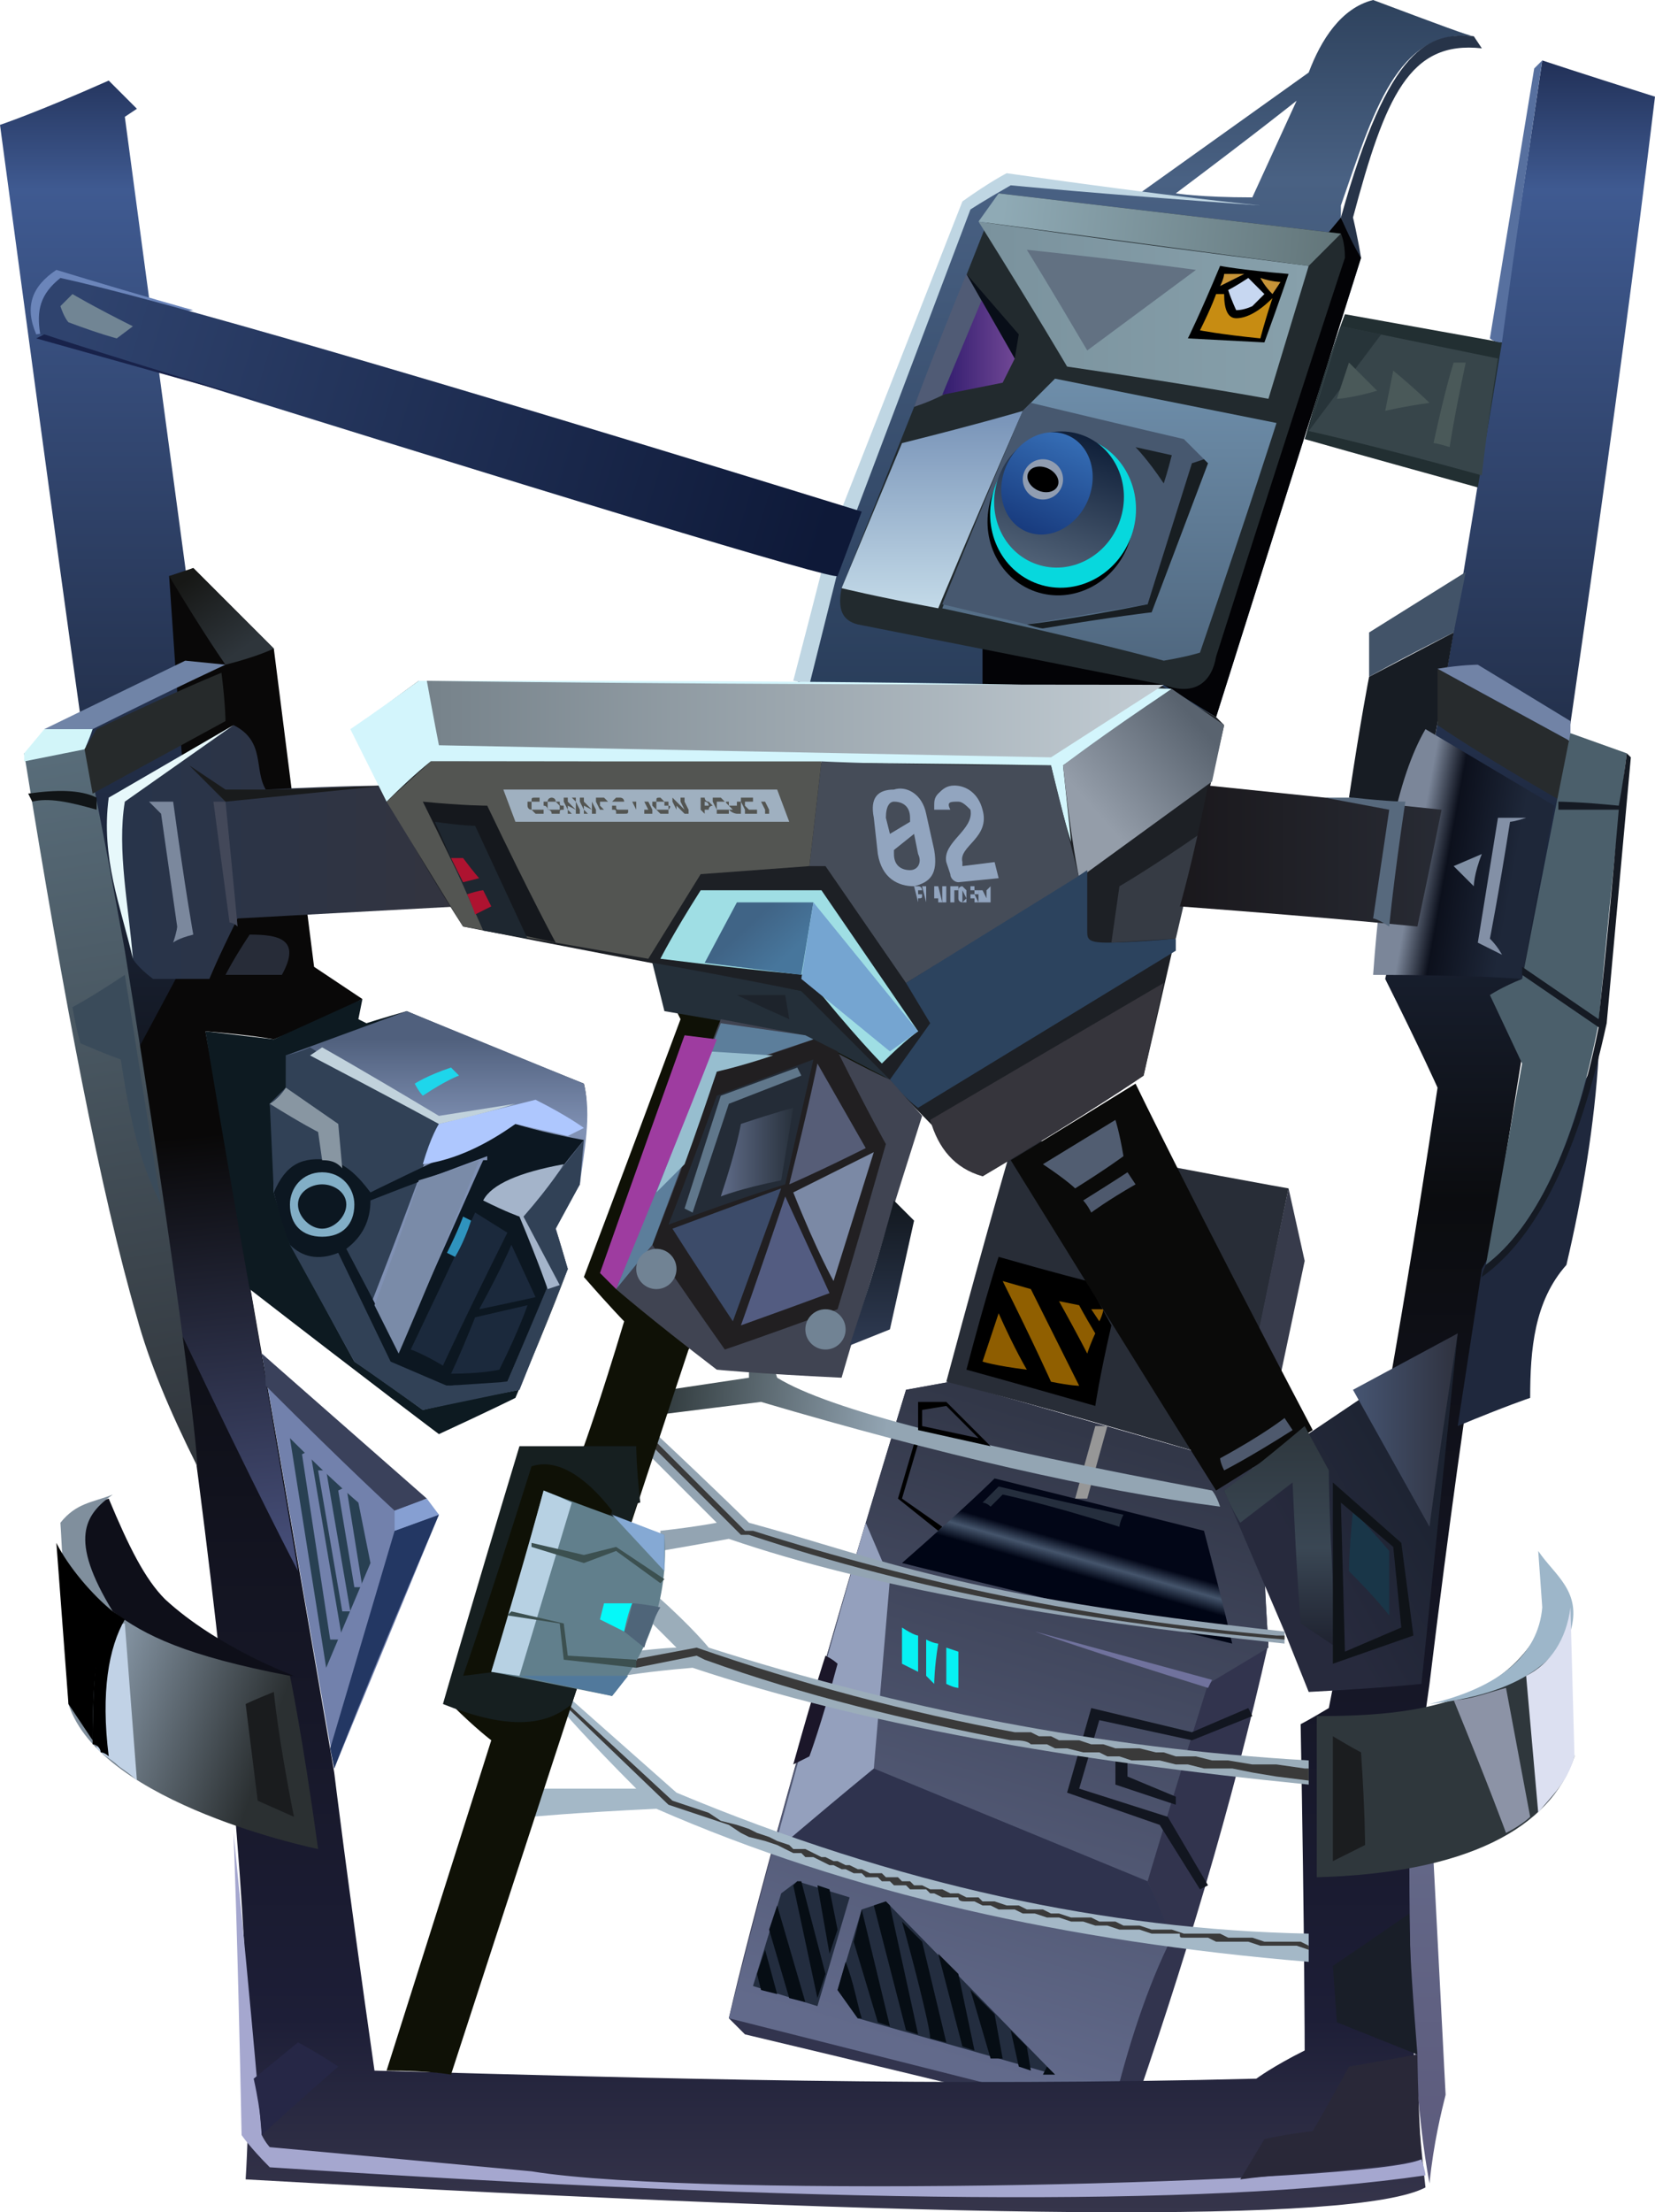 <?xml version="1.0" encoding="UTF-8" standalone="no"?>
<svg
   width="411"
   height="549.169"
   viewBox="0 0 411 549.169"
   version="1.1"
   id="svg434"
   sodipodi:docname="cb-layer-1041.svg"
   xmlns:inkscape="http://www.inkscape.org/namespaces/inkscape"
   xmlns:sodipodi="http://sodipodi.sourceforge.net/DTD/sodipodi-0.dtd"
   xmlns:xlink="http://www.w3.org/1999/xlink"
   xmlns="http://www.w3.org/2000/svg"
   xmlns:svg="http://www.w3.org/2000/svg">
  <sodipodi:namedview
     id="namedview436"
     pagecolor="#ffffff"
     bordercolor="#666666"
     borderopacity="1.0"
     inkscape:pageshadow="2"
     inkscape:pageopacity="0.0"
     inkscape:pagecheckerboard="0" />
  <defs
     id="defs178">
    <linearGradient
       x1="301.518"
       y1="302.122"
       x2="271.846"
       y2="437.987"
       id="id-89735"
       gradientTransform="scale(0.858,1.165)"
       gradientUnits="userSpaceOnUse">
      <stop
         stop-color="#323748"
         offset="0%"
         id="stop2" />
      <stop
         stop-color="#626A8B"
         offset="100%"
         id="stop4" />
    </linearGradient>
    <linearGradient
       x1="191.442"
       y1="543.369"
       x2="186.803"
       y2="551.487"
       id="id-89736"
       gradientTransform="scale(1.414,0.707)"
       gradientUnits="userSpaceOnUse">
      <stop
         stop-color="#020617"
         offset="0%"
         id="stop7" />
      <stop
         stop-color="#45556C"
         offset="47%"
         id="stop9" />
      <stop
         stop-color="#000515"
         offset="100%"
         id="stop11" />
    </linearGradient>
    <linearGradient
       x1="234.277"
       y1="13.157"
       x2="234.277"
       y2="481.712"
       id="id-89737"
       gradientTransform="scale(0.877,1.14)"
       gradientUnits="userSpaceOnUse">
      <stop
         stop-color="#213057"
         offset="0%"
         id="stop14" />
      <stop
         stop-color="#3F5A91"
         offset="6%"
         id="stop16" />
      <stop
         stop-color="#0B0C0F"
         offset="53%"
         id="stop18" />
      <stop
         stop-color="#1D1E37"
         offset="91%"
         id="stop20" />
      <stop
         stop-color="#36354B"
         offset="100%"
         id="stop22" />
    </linearGradient>
    <linearGradient
       x1="1056.915"
       y1="154.96"
       x2="1056.915"
       y2="181.792"
       id="id-89738"
       gradientTransform="scale(0.335,2.981)"
       gradientUnits="userSpaceOnUse">
      <stop
         stop-color="#636787"
         offset="0%"
         id="stop25" />
      <stop
         stop-color="#5C5A7C"
         offset="100%"
         id="stop27" />
    </linearGradient>
    <linearGradient
       x1="290.272"
       y1="0"
       x2="290.272"
       y2="172.928"
       id="id-89739"
       gradientTransform="scale(0.972,1.029)"
       gradientUnits="userSpaceOnUse">
      <stop
         stop-color="#2E425D"
         offset="0%"
         id="stop30" />
      <stop
         stop-color="#496183"
         offset="25%"
         id="stop32" />
      <stop
         stop-color="#283C59"
         offset="100%"
         id="stop34" />
    </linearGradient>
    <linearGradient
       x1="290.985"
       y1="74.478"
       x2="270.2"
       y2="74.478"
       id="id-89740"
       gradientTransform="scale(0.866,1.155)"
       gradientUnits="userSpaceOnUse">
      <stop
         stop-color="#704795"
         offset="0%"
         id="stop37" />
      <stop
         stop-color="#321C6E"
         offset="100%"
         id="stop39" />
    </linearGradient>
    <linearGradient
       x1="241.57"
       y1="97.748"
       x2="241.57"
       y2="144.706"
       id="id-89741"
       gradientTransform="scale(0.958,1.043)"
       gradientUnits="userSpaceOnUse">
      <stop
         stop-color="#7792B7"
         offset="0%"
         id="stop42" />
      <stop
         stop-color="#C3DAE8"
         offset="100%"
         id="stop44" />
    </linearGradient>
    <linearGradient
       x1="253.006"
       y1="102.357"
       x2="253.006"
       y2="178.58"
       id="id-89742"
       gradientTransform="scale(1.089,0.918)"
       gradientUnits="userSpaceOnUse">
      <stop
         stop-color="#6E8EAA"
         offset="0%"
         id="stop47" />
      <stop
         stop-color="#506880"
         offset="100%"
         id="stop49" />
    </linearGradient>
    <linearGradient
       x1="238.069"
       y1="105.117"
       x2="178.002"
       y2="105.117"
       id="id-89743"
       gradientTransform="scale(1.365,0.733)"
       gradientUnits="userSpaceOnUse">
      <stop
         stop-color="#87A0AB"
         offset="0%"
         id="stop52" />
      <stop
         stop-color="#7A929D"
         offset="100%"
         id="stop54" />
    </linearGradient>
    <linearGradient
       x1="148.922"
       y1="127.858"
       x2="111.088"
       y2="127.053"
       id="id-89744"
       gradientTransform="scale(2.236,0.447)"
       gradientUnits="userSpaceOnUse">
      <stop
         stop-color="#627579"
         offset="0%"
         id="stop57" />
      <stop
         stop-color="#8FAAB5"
         offset="100%"
         id="stop59" />
    </linearGradient>
    <filter
       width="1.267"
       height="1.305"
       x="-0.133"
       y="-0.126"
       id="id-89745"
       filterUnits="objectBoundingBox">
      <feMorphology
         result="id-89746"
         in="SourceAlpha"
         operator="dilate"
         radius="0.500"
         id="feMorphology62" />
      <feOffset
         result="id-89747"
         in="SourceAlpha"
         dx="0"
         dy="2"
         id="feOffset64" />
      <feGaussianBlur
         result="id-89749"
         in="SourceAlpha"
         stdDeviation="2"
         id="feGaussianBlur66" />
      <feColorMatrix
         in="SourceAlpha"
         type="matrix"
         values="0 0 0 0 0.027 0 0 0 0 0.847 0 0 0 0 0.867 0 0 0 1 0"
         id="feColorMatrix68" />
    </filter>
    <ellipse
       cx="264"
       cy="127"
       id="id-89752"
       rx="18"
       ry="19" />
    <ellipse
       cx="264"
       cy="127"
       id="ellipse72"
       rx="18"
       ry="19" />
    <linearGradient
       x1="271.094"
       y1="103.805"
       x2="271.094"
       y2="136.79"
       id="id-89754"
       gradientTransform="scale(0.97,1.031)"
       gradientUnits="userSpaceOnUse">
      <stop
         stop-color="#0F1F39"
         offset="0%"
         id="stop74" />
      <stop
         stop-color="#506176"
         offset="100%"
         id="stop76" />
    </linearGradient>
    <linearGradient
       x1="282.65"
       y1="98.426"
       x2="282.65"
       y2="122.342"
       id="id-89755"
       gradientTransform="scale(0.92,1.087)"
       gradientUnits="userSpaceOnUse">
      <stop
         stop-color="#356DB5"
         offset="0%"
         id="stop79" />
      <stop
         stop-color="#183B7E"
         offset="100%"
         id="stop81" />
    </linearGradient>
    <linearGradient
       x1="440.405"
       y1="187.479"
       x2="412.939"
       y2="180.612"
       id="id-89756"
       gradientTransform="scale(0.852,1.174)"
       gradientUnits="userSpaceOnUse">
      <stop
         stop-color="#1E2739"
         offset="0%"
         id="stop84" />
      <stop
         stop-color="#0C101C"
         offset="68%"
         id="stop86" />
      <stop
         stop-color="#7B8699"
         offset="100%"
         id="stop88" />
    </linearGradient>
    <linearGradient
       x1="76.125"
       y1="373.425"
       x2="34.099"
       y2="353.913"
       id="id-89757"
       gradientTransform="scale(0.853,1.173)"
       gradientUnits="userSpaceOnUse">
      <stop
         stop-color="#2B3032"
         offset="0%"
         id="stop91" />
      <stop
         stop-color="#808F9D"
         offset="100%"
         id="stop93" />
    </linearGradient>
    <linearGradient
       x1="112.468"
       y1="696.304"
       x2="84.274"
       y2="695.599"
       id="id-89758"
       gradientTransform="scale(1.958,0.511)"
       gradientUnits="userSpaceOnUse">
      <stop
         stop-color="#93A5B3"
         offset="0%"
         id="stop96" />
      <stop
         stop-color="#333D40"
         offset="100%"
         id="stop98" />
    </linearGradient>
    <linearGradient
       x1="129.556"
       y1="132.995"
       x2="130.737"
       y2="182.59"
       id="id-89759"
       gradientTransform="scale(0.474,2.109)"
       gradientUnits="userSpaceOnUse">
      <stop
         stop-color="#090808"
         offset="0%"
         id="stop101" />
      <stop
         stop-color="#454D77"
         offset="100%"
         id="stop103" />
    </linearGradient>
    <linearGradient
       x1="46.347"
       y1="148.256"
       x2="59.837"
       y2="166.242"
       id="id-89760"
       gradientTransform="scale(1.041,0.961)"
       gradientUnits="userSpaceOnUse">
      <stop
         stop-color="#171816"
         offset="0%"
         id="stop106" />
      <stop
         stop-color="#2E353B"
         offset="100%"
         id="stop108" />
    </linearGradient>
    <linearGradient
       x1="97.01"
       y1="248.542"
       x2="22.976"
       y2="248.542"
       id="id-89761"
       gradientTransform="scale(1.175,0.851)"
       gradientUnits="userSpaceOnUse">
      <stop
         stop-color="#33343F"
         offset="0%"
         id="stop111" />
      <stop
         stop-color="#27344B"
         offset="100%"
         id="stop113" />
    </linearGradient>
    <linearGradient
       x1="54.505"
       y1="90.812"
       x2="58.024"
       y2="177.91"
       id="id-89762"
       gradientTransform="scale(0.489,2.046)"
       gradientUnits="userSpaceOnUse">
      <stop
         stop-color="#586C79"
         offset="0%"
         id="stop116" />
      <stop
         stop-color="#31363C"
         offset="100%"
         id="stop118" />
    </linearGradient>
    <linearGradient
       x1="119.249"
       y1="230.198"
       x2="119.249"
       y2="250.519"
       id="id-89763"
       gradientTransform="scale(0.892,1.12)"
       gradientUnits="userSpaceOnUse">
      <stop
         stop-color="#50607D"
         offset="0%"
         id="stop121" />
      <stop
         stop-color="#8091B4"
         offset="100%"
         id="stop123" />
    </linearGradient>
    <linearGradient
       x1="7.039"
       y1="168.754"
       x2="127.58"
       y2="182.284"
       id="id-89764"
       gradientTransform="scale(1.661,0.602)"
       gradientUnits="userSpaceOnUse">
      <stop
         stop-color="#2F436E"
         offset="0%"
         id="stop126" />
      <stop
         stop-color="#0E1938"
         offset="100%"
         id="stop128" />
    </linearGradient>
    <linearGradient
       x1="93.121"
       y1="553.971"
       x2="34.155"
       y2="553.971"
       id="id-89765"
       gradientTransform="scale(3.103,0.322)"
       gradientUnits="userSpaceOnUse">
      <stop
         stop-color="#C3CDD4"
         offset="0%"
         id="stop131" />
      <stop
         stop-color="#76828A"
         offset="100%"
         id="stop133" />
    </linearGradient>
    <linearGradient
       x1="318.688"
       y1="162.089"
       x2="295.275"
       y2="186.37"
       id="id-89766"
       gradientTransform="scale(0.923,1.084)"
       gradientUnits="userSpaceOnUse">
      <stop
         stop-color="#59636F"
         offset="0%"
         id="stop136" />
      <stop
         stop-color="#949DA9"
         offset="100%"
         id="stop138" />
    </linearGradient>
    <linearGradient
       x1="160.744"
       y1="289.334"
       x2="151.044"
       y2="282.279"
       id="id-89767"
       gradientTransform="scale(1.225,0.816)"
       gradientUnits="userSpaceOnUse">
      <stop
         stop-color="#47769C"
         offset="0%"
         id="stop141" />
      <stop
         stop-color="#406486"
         offset="100%"
         id="stop143" />
    </linearGradient>
    <linearGradient
       x1="427.589"
       y1="283.013"
       x2="397.413"
       y2="309.596"
       id="id-89768"
       gradientTransform="scale(0.807,1.239)"
       gradientUnits="userSpaceOnUse">
      <stop
         stop-color="#1C2331"
         offset="0%"
         id="stop146" />
      <stop
         stop-color="#272A3D"
         offset="100%"
         id="stop148" />
    </linearGradient>
    <linearGradient
       x1="491.861"
       y1="261.273"
       x2="456.534"
       y2="261.273"
       id="id-89769"
       gradientTransform="scale(0.736,1.359)"
       gradientUnits="userSpaceOnUse">
      <stop
         stop-color="#2F323F"
         offset="0%"
         id="stop151" />
      <stop
         stop-color="#465572"
         offset="100%"
         id="stop153" />
    </linearGradient>
    <linearGradient
       x1="445.686"
       y1="252.581"
       x2="445.686"
       y2="291.824"
       id="id-89770"
       gradientTransform="scale(0.714,1.402)"
       gradientUnits="userSpaceOnUse">
      <stop
         stop-color="#2E373D"
         offset="0%"
         id="stop156" />
      <stop
         stop-color="#3A4754"
         offset="55%"
         id="stop158" />
      <stop
         stop-color="#1E212F"
         offset="100%"
         id="stop160" />
    </linearGradient>
    <linearGradient
       x1="328.5"
       y1="198.667"
       x2="328.5"
       y2="222.667"
       id="id-89771"
       gradientTransform="scale(0.667,1.5)"
       gradientUnits="userSpaceOnUse">
      <stop
         stop-color="#12181F"
         offset="0%"
         id="stop163" />
      <stop
         stop-color="#2E3A52"
         offset="100%"
         id="stop165" />
    </linearGradient>
    <linearGradient
       x1="217.792"
       y1="258.697"
       x2="198.29"
       y2="258.697"
       id="id-89772"
       gradientTransform="scale(0.905,1.106)"
       gradientUnits="userSpaceOnUse">
      <stop
         stop-color="#28313C"
         offset="0%"
         id="stop168" />
      <stop
         stop-color="#5E6A86"
         offset="100%"
         id="stop170" />
    </linearGradient>
    <linearGradient
       x1="262.7"
       y1="289.589"
       x2="215.003"
       y2="289.589"
       id="id-89773"
       gradientTransform="scale(1.363,0.734)"
       gradientUnits="userSpaceOnUse">
      <stop
         stop-color="#282B34"
         offset="0%"
         id="stop173" />
      <stop
         stop-color="#1A181C"
         offset="100%"
         id="stop175" />
    </linearGradient>
  </defs>
  <g
     id="id-89774">
    <path
       d="m 181,501 c 2,2 4,4 4,4 63,15 95,23 95,23 14,-40 26,-80 35,-120 -2,-28 -2,-43 -2,-43 -52,-15 -77,-22 -77,-22 l -11,2 c -25,82 -39,134 -44,156 z"
       fill="#32344e"
       id="id-89775" />
    <path
       d="m 276,525 -95,-24 c 13,-52 28,-104 44,-156 l 11,-2 77,22 c 1,29 2,44 2,44 -10,6 -15,9 -15,9 -10,32 -15,49 -15,49 l 6,14 c -6,12 -11,27 -15,44 z"
       fill="url(#id-89735)"
       id="id-89776"
       style="fill:url(#id-89735)" />
    <path
       d="m 192,459 99,22 c -4,-10 -6,-14 -6,-14 l -68,-28 z"
       fill="#2f334e"
       id="id-89777" />
    <path
       d="m 217,439 c -17,14 -25,21 -25,21 15,-55 23,-82 23,-82 l 6,14 z"
       fill="#94a0bd"
       id="id-89778" />
    <path
       d="m 205,411 c 2,1 3,2 3,2 -4,15 -7,23 -7,23 l -4,2 c 5,-18 8,-27 8,-27 z"
       fill="#1b1629"
       id="id-89779" />
    <polygon
       points="296,432 273,427 268,444 290,451 300,468 298,469 288,453 265,445 271,424 296,430 310,424 311,426 "
       fill="#121620"
       id="id-89780"
       fill-rule="nonzero" />
    <polygon
       points="294,437 294,439 280,437 280,441 292,446 292,448 277,443 277,434 "
       fill="#121620"
       id="id-89781"
       fill-rule="nonzero" />
    <path
       d="m 300,419 c -29,-9 -43,-14 -43,-14 l 44,12 z"
       fill="#70729d"
       id="id-89782" />
    <path
       d="m 224,404 c 3,2 4,2 4,2 0,6 0,9 0,9 l -4,-2 c 0,-6 0,-9 0,-9 z"
       fill="#07f1f3"
       id="id-89783" />
    <path
       d="m 230,407 c 2,1 3,1 3,1 -1,6 -1,10 -1,10 l -2,-2 c 0,-6 0,-9 0,-9 z"
       fill="#07f1f3"
       id="id-89784" />
    <path
       d="m 235,418 c 2,1 3,1 3,1 0,-6 0,-9 0,-9 l -3,-1 c 0,6 0,9 0,9 z"
       fill="#07f1f3"
       id="id-89785" />
    <path
       d="m 306,408 c -54,-13 -82,-20 -82,-20 16,-14 23,-21 23,-21 l 52,13 c 5,19 7,28 7,28 z"
       fill="url(#id-89736)"
       id="id-89786"
       style="fill:url(#id-89736)" />
    <polygon
       points="224,372 234,379 233,380 223,372 228,355 229,355 "
       fill="#000000"
       id="id-89787"
       fill-rule="nonzero" />
    <polygon
       points="270,372 267,372 272,354 275,354 "
       fill="#979797"
       id="id-89788"
       fill-rule="nonzero" />
    <path
       d="m 279,376 c -1,2 -1,3 -1,3 -19,-6 -29,-8 -29,-8 -2,2 -3,3 -3,3 -1,-1 -2,-1 -2,-1 l 4,-4 c 21,5 31,7 31,7 z"
       fill="#252e3d"
       id="id-89789" />
    <path
       d="m 235,343 c 11,-41 17,-61 17,-61 45,9 68,13 68,13 l -14,68 c -47,-14 -71,-20 -71,-20 z"
       fill="#282d37"
       id="id-89790" />
    <path
       d="m 320,295 4,18 -11,52 -7,-2 c 9,-45 14,-68 14,-68 z"
       fill="#373b4b"
       id="id-89791" />
    <path
       d="m 272,349 c -21,-6 -32,-9 -32,-9 5,-19 8,-28 8,-28 14,4 22,6 22,6 l 6,11 c -3,13 -4,20 -4,20 z"
       fill="#000000"
       id="id-89792" />
    <path
       d="m 255,340 c -8,-1 -11,-2 -11,-2 l 4,-12 c 4,9 7,14 7,14 z"
       fill="#8e5d00"
       id="id-89793" />
    <path
       d="m 261,343 c 5,1 7,1 7,1 -8,-16 -12,-24 -12,-24 l -7,-2 c 8,16 12,25 12,25 z"
       fill="#905f00"
       id="id-89794" />
    <path
       d="m 270,336 c 1,-3 2,-5 2,-5 -3,-5 -4,-7 -4,-7 l -5,-1 c 5,9 7,13 7,13 z"
       fill="#8e5d00"
       id="id-89795" />
    <path
       d="m 274,325 c -2,0 -3,0 -3,0 l 2,3 c 1,-2 1,-3 1,-3 z"
       fill="#8f5d00"
       id="id-89796" />
    <path
       d="m 61,541 c 178,10 276,11 293,2 -6,-53 -4,-91 1,-125 10,-82 16,-112 23,-156 11,-76 23,-155 33,-238 -19,-6 -28,-9 -28,-9 -13,88 -26,174 -39,228 9,18 13,27 13,27 -6,40 -13,83 -27,154 -5,3 -7,4 -7,4 1,54 1,81 1,81 -8,4 -12,7 -12,7 -78,2 -148,0 -219,-2 C 86,465 83,440 83,440 62,318 51,256 51,256 49,194 49,163 49,163 37,74 31,29 31,29 l 3,-2 C 29,22 27,20 27,20 9,28 0,31 0,31 7,83 13,128 20,178 51,357 65,478 61,541 Z"
       fill="url(#id-89737)"
       id="id-89797"
       style="fill:url(#id-89737)" />
    <path
       d="m 355,542 c 1,-10 3,-18 4,-22 -2,-39 -3,-58 -3,-58 l -6,1 c 0,37 2,63 5,79 z"
       fill="url(#id-89738)"
       id="id-89798"
       style="fill:url(#id-89738)" />
    <path
       d="m 354,540 c -55,8 -151,7 -287,-2 -5,-5 -7,-8 -7,-8 -1,-50 -2,-75 -2,-75 5,50 7,75 7,75 1,2 2,3 2,3 44,4 65,6 65,6 43,7 209,3 221,-3 1,3 1,4 1,4 z"
       fill="#a5a7cf"
       id="id-89799" />
    <path
       d="m 352,510 c -11,2 -17,3 -17,3 -6,11 -9,16 -9,16 -8,1 -12,2 -12,2 l -6,10 c 15,-2 31,-2 45,-5 -1,-17 -1,-26 -1,-26 z"
       fill="#292838"
       id="id-89800" />
    <path
       d="m 65,530 c 12,-11 19,-17 19,-17 -6,-4 -10,-6 -10,-6 l -11,9 c 2,9 2,14 2,14 z"
       fill="#262746"
       id="id-89801" />
    <path
       d="m 341,0 c 16,6 24,9 25,9 V 9 9 C 347,7 341,28 333,51 v 2 c 0,0 0,0 0,1 l 5,10 c -24,76 -36,114 -36,114 -9,-5 -13,-7 -13,-7 -58,-1 -89,-1 -91,-1 v 0 0 c 6,-23 9,-35 9,-35 22,-56 32,-84 32,-84 7,-5 10,-7 10,-7 23,3 34,4 34,4 28,-20 42,-30 42,-30 3,-8 8,-16 16,-18 z m -19,25 c 0,0 -10,8 -30,23 0,0 6,1 19,1 v 0 z"
       fill="url(#id-89739)"
       id="id-89802"
       style="fill:url(#id-89739)" />
    <polygon
       points="333,54 338,64 302,178 289,170 244,170 244,161 "
       fill="#030306"
       id="id-89803" />
    <path
       d="m 209,146 c -1,5 0,8 4,9 l 76,15 c 8,3 12,-1 13,-7 21,-66 32,-99 32,-99 0,-4 -1,-6 -1,-6 L 248,48 c -26,66 -39,98 -39,98 z"
       fill="#222a2e"
       id="id-89804" />
    <path
       d="m 227,101 c 6,-2 9,-4 9,-4 5,-14 8,-22 8,-22 l -4,-7 c -9,22 -13,33 -13,33 z"
       fill="#505b75"
       id="id-89805" />
    <path
       d="m 234,98 c 10,-2 15,-3 15,-3 2,-4 3,-6 3,-6 l -8,-15 z"
       fill="url(#id-89740)"
       id="id-89806"
       style="fill:url(#id-89740)" />
    <path
       d="m 240,68 c 8,14 12,21 12,21 l 1,-6 z"
       fill="#080e18"
       id="id-89807" />
    <path
       d="m 254,102 c -14,32 -21,49 -21,49 -16,-3 -24,-5 -24,-5 l 15,-36 c 20,-5 30,-8 30,-8 z"
       fill="url(#id-89741)"
       id="id-89808"
       style="fill:url(#id-89741)" />
    <path
       d="m 234,151 c 37,8 55,13 55,13 6,-1 9,-2 9,-2 13,-38 19,-57 19,-57 l -55,-11 -8,8 c -13,32 -20,49 -20,49 z"
       fill="url(#id-89742)"
       id="id-89809"
       style="fill:url(#id-89742)" />
    <path
       d="m 254,102 c 1,-1 2,-2 2,-2 25,6 38,9 38,9 3,3 5,5 5,5 -10,24 -14,36 -14,36 l -30,5 -21,-5 c 13,-32 20,-48 20,-48 z"
       fill="#47586f"
       id="id-89810" />
    <path
       d="m 255,155 c 3,1 4,1 4,1 18,-3 27,-4 27,-4 l 14,-37 c -1,-1 -1,-1 -1,-1 l -3,1 -11,35 c -20,4 -30,5 -30,5 z"
       fill="#181e22"
       id="id-89811" />
    <path
       d="m 243,55 c 15,24 22,36 22,36 34,5 50,8 50,8 L 325,66 C 270,59 243,55 243,55 Z"
       fill="url(#id-89743)"
       id="id-89812"
       style="fill:url(#id-89743)" />
    <polygon
       points="325,66 333,58 248,48 243,55 "
       fill="url(#id-89744)"
       id="id-89813"
       style="fill:url(#id-89744)" />
    <path
       d="m 255,62 c 28,3 42,5 42,5 L 270,87 C 260,70 255,62 255,62 Z"
       fill="#627182"
       id="id-89814" />
    <path
       d="m 320,68 c -12,-1 -17,-2 -17,-2 -5,12 -8,18 -8,18 l 19,1 c 4,-11 6,-17 6,-17 z"
       fill="#000000"
       id="id-89815" />
    <path
       d="m 313,84 c -10,-1 -15,-2 -15,-2 3,-6 4,-9 4,-9 1,0 2,0 2,0 0,4 1,6 3,6 2,0 5,-1 9,-5 -2,6 -3,10 -3,10 z"
       fill="#c78c12"
       id="id-89816" />
    <path
       d="m 305,72 c 1,3 2,5 2,5 2,0 4,-1 4,-1 2,-2 3,-3 3,-3 l -4,-4 c -3,2 -5,3 -5,3 z"
       fill="#c7d7f1"
       id="id-89817" />
    <path
       d="m 303,71 c 1,-2 1,-3 1,-3 h 5 c -4,2 -6,3 -6,3 z"
       fill="#c79438"
       id="id-89818" />
    <path
       d="m 313,69 c 3,1 5,1 5,1 l -2,3 c -2,-2 -3,-4 -3,-4 z"
       fill="#c79438"
       id="id-89819" />
    <g
       transform="rotate(19,264,127)"
       id="id-89820">
      <use
         fill="#000000"
         fill-opacity="1"
         xlink:href="#id-89752"
         filter="url(#id-89745)"
         id="use225"
         x="0"
         y="0"
         width="100%"
         height="100%" />
      <use
         fill="#07d8dd"
         xlink:href="#id-89752"
         fill-rule="evenodd"
         id="use227"
         x="0"
         y="0"
         width="100%"
         height="100%" />
    </g>
    <ellipse
       transform="rotate(19,263,124)"
       cx="263"
       cy="124"
       fill="url(#id-89754)"
       id="id-89824"
       rx="16"
       ry="17"
       style="fill:url(#id-89754)" />
    <ellipse
       transform="rotate(24,260,120)"
       cx="260"
       cy="120"
       fill="url(#id-89755)"
       id="id-89825"
       rx="11"
       ry="13"
       style="fill:url(#id-89755)" />
    <circle
       transform="rotate(24,259,119)"
       cx="259"
       cy="119"
       fill="#909db1"
       id="id-89826"
       r="5" />
    <ellipse
       transform="rotate(24,259,119)"
       cx="259"
       cy="119"
       fill="#000000"
       id="id-89827"
       rx="4"
       ry="3" />
    <path
       d="m 289,120 c -4,-6 -7,-9 -7,-9 l 9,2 c -1,4 -2,7 -2,7 z"
       fill="#192025"
       id="id-89828" />
    <path
       d="m 201,170 c -3,-1 -4,-1 -4,-1 6,-23 9,-35 9,-35 22,-56 33,-84 33,-84 7,-5 11,-7 11,-7 42,6 63,8 63,8 -42,-3 -62,-5 -62,-5 -7,4 -10,6 -10,6 l -31,82 c -6,24 -9,36 -9,36 z"
       fill="#bfd6e3"
       id="id-89829" />
    <path
       d="m 338,64 c -1,-6 -2,-10 -2,-10 8,-30 14,-44 32,-42 l -2,-3 c -11,-1 -21,2 -33,45 3,7 5,10 5,10 z"
       fill="#273449"
       id="id-89830" />
    <path
       d="m 367,121 c -29,-8 -43,-12 -43,-12 6,-21 10,-31 10,-31 l 39,7 c -4,24 -6,36 -6,36 z"
       fill="#222f32"
       id="id-89831" />
    <path
       d="m 368,118 c -29,-8 -43,-11 -43,-11 5,-18 8,-26 8,-26 l 39,8 c -3,19 -4,29 -4,29 z"
       fill="#37454a"
       id="id-89832" />
    <polygon
       points="333,81 343,83 325,107 "
       fill="#273439"
       id="id-89833" />
    <path
       d="m 360,111 c -3,-1 -4,-1 -4,-1 3,-14 5,-20 5,-20 h 3 c -3,14 -4,21 -4,21 z"
       fill="#4a5959"
       id="id-89834" />
    <path
       d="m 355,100 c -7,1 -11,2 -11,2 l 2,-10 c 6,5 9,8 9,8 z"
       fill="#4a5959"
       id="id-89835" />
    <path
       d="m 342,97 c -7,2 -10,2 -10,2 l 3,-9 c 5,5 7,7 7,7 z"
       fill="#4a5959"
       id="id-89836" />
    <path
       d="m 373,85 c -2,0 -3,-1 -3,-1 l 11,-67 2,-2 c -7,47 -10,70 -10,70 z"
       fill="#57709f"
       id="id-89837" />
    <path
       d="m 353,200 c -12,-1 -18,-2 -18,-2 3,-20 5,-30 5,-30 l 21,-11 c -5,29 -8,43 -8,43 z"
       fill="#171c23"
       id="id-89838" />
    <path
       d="m 361,157 c -14,7 -21,11 -21,11 0,-7 0,-11 0,-11 l 24,-15 z"
       fill="#425368"
       id="id-89839" />
    <path
       d="m 388,199 c -21,-12 -31,-19 -31,-19 0,-9 0,-14 0,-14 l 33,18 c -2,10 -2,15 -2,15 z"
       fill="#272b2d"
       id="id-89840" />
    <path
       d="m 390,184 c -22,-12 -33,-18 -33,-18 6,-1 10,-1 10,-1 l 23,14 z"
       fill="#7183a6"
       id="id-89841" />
    <path
       d="m 352,230 c 3,2 5,3 5,3 l 5,-33 -4,1 c -4,19 -6,29 -6,29 z"
       stroke="#979797"
       id="id-89842" />
    <path
       d="m 341,242 c 25,0 37,1 37,1 5,-29 8,-43 8,-43 l -32,-19 c -7,12 -11,33 -13,61 z"
       fill="url(#id-89756)"
       id="id-89843"
       style="fill:url(#id-89756)" />
    <path
       d="m 379,203 c -3,1 -4,1 -4,1 -3,19 -5,29 -5,29 2,2 3,4 3,4 -4,-2 -6,-3 -6,-3 l 5,-31 c 5,0 7,0 7,0 z"
       fill="#8390a6"
       id="id-89844" />
    <path
       d="m 366,220 c -3,-3 -5,-5 -5,-5 l 7,-3 c -2,5 -2,8 -2,8 z"
       fill="#8190a5"
       id="id-89845" />
    <path
       d="m 362,354 c 12,-5 18,-7 18,-7 0,-12 1,-24 9,-33 4,-17 7,-35 8,-52 l -29,53 c -4,26 -6,39 -6,39 z"
       fill="#1f283d"
       id="id-89846" />
    <path
       d="m 369,314 c 12,-9 22,-29 28,-60 4,-45 7,-67 7,-67 l -14,-5 c -8,40 -12,61 -12,61 -5,2 -8,4 -8,4 l 8,17 c -6,33 -9,50 -9,50 z"
       fill="#4b5f6b"
       id="id-89847" />
    <path
       d="m 397,255 c -6,30 -16,50 -28,59 -1,2 -1,3 -1,3 14,-10 24,-31 31,-63 l 6,-66 c -1,-1 -1,-1 -1,-1 -1,8 -2,13 -2,13 -10,-1 -15,-1 -15,-1 0,1 0,2 0,2 10,0 15,0 15,0 -3,35 -5,52 -5,52 l -19,-13 v 2 z"
       fill="#151a23"
       id="id-89848" />
    <path
       d="m 21,377 c 1,-2 3,-4 6,-5 5,12 9,20 14,25 13,12 32,19 32,19 -22,1 -33,1 -33,1 l -15,-5 -1,-15 c -4,-10 -5,-17 -3,-20 z"
       fill="#0e0f19"
       id="id-89849" />
    <path
       d="m 391,436 c -6,18 -27,29 -64,30 v -40 c 25,0 49,-3 58,-27 4,25 6,37 6,37 z"
       fill="#2f373c"
       id="id-89850" />
    <path
       d="m 355,423 c 27,-3 32,-14 35,-18 3,-10 -4,-14 -8,-20 l 1,14 c -1,12 -11,20 -28,24 z"
       fill="#9db6c9"
       id="id-89851" />
    <path
       d="m 331,431 c 5,3 7,4 7,4 1,15 1,23 1,23 l -8,4 c 0,-21 0,-31 0,-31 z"
       fill="#1b1d1f"
       id="id-89852" />
    <path
       d="m 361,422 c 9,22 13,33 13,33 4,-2 6,-4 6,-4 l -6,-32 c -4,1 -9,3 -13,3 z"
       fill="#8c93a6"
       id="id-89853" />
    <path
       d="m 379,416 3,34 c 3,-4 7,-7 9,-14 l -1,-37 c -1,8 -5,14 -11,17 z"
       fill="#dce0f1"
       id="id-89854" />
    <path
       d="m 350,475 c -13,9 -19,13 -19,13 l 1,14 20,8 c -1,-13 -2,-25 -2,-35 z"
       fill="#191e28"
       id="id-89855" />
    <path
       d="m 28,400 c 8,6 18,11 44,16 0,0 3,14 7,43 0,0 -54,-11 -62,-36 -1,-30 -2,-45 -2,-45 4,-5 8,-5 13,-7 -7,5 -11,11 0,29 z"
       fill="url(#id-89757)"
       id="id-89856"
       style="fill:url(#id-89757)" />
    <path
       d="m 68,420 c -5,2 -7,3 -7,3 2,16 3,24 3,24 l 9,4 c -4,-20 -5,-31 -5,-31 z"
       fill="#1a1c1e"
       id="id-89857" />
    <path
       d="m 31,403 3,39 c -2,-2 -4,-3 -5,-4 -1,-1 -3,-2 -5,-4 1,-21 3,-31 7,-31 z"
       fill="#c1d2e6"
       id="id-89858" />
    <path
       d="m 27,436 c -1,-1 -2,-1 -2,-1 0,-1 -1,-2 -2,-2 0,-22 2,-33 5,-33 l 3,2 c -4,7 -6,18 -4,34 z"
       fill="#000000"
       id="id-89859" />
    <path
       d="m 14,383 3,40 6,9 c 0,-20 2,-28 5,-32 -5,-4 -11,-11 -14,-17 z"
       id="id-89860" />
    <path
       d="m 163,396 c 9,8 13,13 13,13 47,15 97,25 149,28 0,4 0,6 0,6 -60,-6 -111,-15 -153,-29 -12,1 -17,2 -17,2 2,-4 2,-6 2,-6 8,-1 11,-1 11,-1 l -7,-7 c 1,-4 2,-6 2,-6 z"
       fill="#9badba"
       id="id-89861" />
    <path
       d="m 157,412 16,-3 v 0 c 26,9 52,16 79,21 1,0 2,0 4,0 l 2,1 h 3 l 2,1 h 3 2 l 3,1 h 3 l 3,1 h 3 3 l 4,1 h 2 l 3,1 h 5 l 4,1 h 4 l 6,1 h 6 l 7,1 h 1 v 3 l -8,-1 -6,-1 -5,-1 h -4 -3 l -4,-1 h -3 l -4,-1 h -3 -4 l -3,-1 h -3 l -2,-1 h -4 l -4,-1 h -3 l -2,-1 h -2 -2 c -1,-1 -3,-1 -5,-1 -26,-5 -51,-11 -76,-20 l -2,-1 -15,3 z"
       fill="#3a3a3a"
       id="id-89862"
       fill-rule="nonzero" />
    <path
       d="m 325,480 c 0,4 0,7 0,7 -60,-5 -114,-17 -162,-38 -21,1 -31,2 -31,2 1,-5 1,-7 1,-7 17,0 25,0 25,0 -12,-12 -18,-19 -18,-19 1,-2 2,-3 2,-3 l 26,23 c 55,23 107,34 157,35 z"
       fill="#a4b8c7"
       id="id-89863" />
    <path
       d="m 141,424 v -1 l 26,24 9,3 3,2 4,1 3,1 2,1 3,1 2,1 3,1 1,1 h 3 l 2,1 2,1 h 1 l 2,1 h 1 l 2,1 h 1 l 2,1 h 1 l 2,1 h 1 2 l 1,1 h 3 l 1,1 h 2 l 1,1 h 2 l 2,1 h 1 2 l 2,1 h 2 l 2,1 c 0,0 1,0 1,0 h 2 c 0,0 1,1 1,1 h 2 c 1,0 1,0 1,0 l 3,1 h 2 c 0,0 1,0 1,0 l 2,1 h 3 c 0,0 0,0 1,0 l 2,1 h 2 l 3,1 h 2 3 l 2,1 h 3 c 0,0 0,0 1,0 l 2,1 c 1,0 1,0 2,0 h 2 l 3,1 h 3 2 l 3,1 c 1,0 1,0 1,0 h 3 3 c 1,0 1,0 2,0 l 2,1 h 3 3 l 3,1 h 3 3 3 l 2,1 v 1 l -3,-1 h -3 -3 -3 l -3,-1 h -3 -3 c -1,0 -1,0 -2,0 l -2,-1 h -3 -3 c -1,0 -1,0 -1,-1 h -3 c -1,0 -1,0 -2,0 h -2 l -3,-1 h -2 -3 l -3,-1 c 0,0 0,0 -1,0 h -2 l -3,-1 c 0,0 -1,0 -1,0 h -2 l -3,-1 h -2 c -1,0 -1,0 -1,0 l -3,-1 c 0,0 0,0 -1,0 h -2 l -2,-1 h -3 c 0,0 0,0 -1,0 l -2,-1 h -2 l -2,-1 h -2 c -1,0 -2,0 -2,-1 h -2 c -1,0 -1,0 -2,0 l -2,-1 c 0,0 0,0 -1,0 l -1,-1 h -2 -2 l -1,-1 h -3 l -1,-1 h -2 l -1,-1 h -3 l -1,-1 h -2 c 0,0 0,0 0,0 l -2,-1 h -1 l -2,-1 h -1 l -2,-1 -2,-1 h -2 l -1,-1 h -2 l -2,-1 -2,-1 -3,-1 -4,-1 -2,-1 -3,-2 -15,-5 v 0 0 z"
       fill="#3a3a3a"
       id="id-89864"
       fill-rule="nonzero" />
    <path
       d="m 319,408 c -57,-6 -103,-14 -138,-26 -11,2 -17,3 -17,3 0,-4 0,-5 0,-5 9,-1 14,-2 14,-2 -11,-11 -17,-17 -17,-17 1,-3 2,-5 2,-5 16,15 23,22 23,22 33,9 51,18 133,27 0,2 0,3 0,3 z"
       fill="#93a4b2"
       id="id-89865" />
    <path
       d="m 162,359 1,-1 22,22 h 2 c 41,13 84,22 130,26 h 2 v 1 c -47,-4 -91,-12 -133,-26 h -2 z"
       fill="#3a3a3a"
       id="id-89866"
       fill-rule="nonzero" />
    <path
       d="m 165,351 c 16,-2 24,-3 24,-3 44,13 83,22 114,26 -1,-3 -2,-4 -2,-4 -59,-11 -95,-20 -108,-28 -1,-3 -1,-4 -1,-4 -4,0 -6,0 -6,0 0,3 0,4 0,4 l -20,3 c -1,4 -1,6 -1,6 z"
       fill="url(#id-89758)"
       id="id-89867"
       style="fill:url(#id-89758)" />
    <path
       d="m 112,515 c 39,-120 59,-180 59,-180 40,-54 60,-81 60,-81 -17,-26 -26,-39 -26,-39 -10,1 -24,-1 -32,2 -8,12 -13,18 -13,18 6,12 9,18 9,18 -16,43 -24,64 -24,64 7,8 10,11 10,11 -6,20 -10,31 -10,31 -10,2 -15,3 -15,3 -12,41 -18,61 -18,61 6,6 10,9 10,9 l -26,82 c 11,0 16,1 16,1 z"
       fill="#0f1106"
       id="id-89868" />
    <path
       d="m 129,359 h 29 c 0,0 0,5 1,14 0,0 -1,0 -1,1 v 0 c -2,5 -7,22 -16,49 -7,6 -17,6 -32,0 0,0 6,-21 19,-64 z m 3,5 c -11,35 -17,52 -17,52 l 8,-1 c 1,-2 2,-4 4,-6 l 2,-3 c 5,-6 9,-11 12,-16 l 1,-2 c 7,-8 10,-12 10,-13 v 0 0 c -7,-9 -14,-13 -20,-11 z"
       fill="#161f20"
       id="path275" />
    <path
       d="m 135,370 c -8,30 -13,45 -13,45 20,4 30,6 30,6 10,-12 14,-26 13,-40 -20,-7 -30,-11 -30,-11 z"
       fill="#617f8c"
       id="id-89870" />
    <path
       d="m 135,370 c 5,2 7,3 7,3 l -13,43 -7,-1 c 9,-30 13,-45 13,-45 z"
       fill="#b7d1e3"
       id="id-89871" />
    <polygon
       points="152,421 156,416 129,416 "
       fill="#51799c"
       id="id-89872" />
    <polygon
       points="140,403 141,411 158,412 158,414 140,412 139,403 126,401 127,400 "
       fill="#3c5050"
       id="id-89873"
       fill-rule="nonzero" />
    <polygon
       points="145,386 153,384 165,392 164,393 153,385 145,388 132,384 132,383 "
       fill="#3c5050"
       id="id-89874"
       fill-rule="nonzero" />
    <path
       d="m 164,399 c -5,-1 -7,-1 -7,-1 -1,5 -2,7 -2,7 l 5,4 c 2,-7 4,-10 4,-10 z"
       fill="#4f6579"
       id="id-89875" />
    <path
       d="m 157,398 c -5,0 -7,0 -7,0 l -1,4 6,3 c 1,-5 2,-7 2,-7 z"
       fill="#05f9f9"
       id="id-89876" />
    <path
       d="m 165,390 -13,-14 13,5 c 0,6 0,9 0,9 z"
       fill="#85a9d4"
       id="id-89877" />
    <path
       d="m 42,143 c 4,60 7,90 7,90 l -15,28 c 7,47 11,70 11,70 19,40 29,59 29,59 L 62,319 c -7,-42 -11,-63 -11,-63 12,1 17,2 17,2 15,-6 22,-10 22,-10 L 78,240 68,161 48,141 c -4,2 -6,2 -6,2 z"
       fill="url(#id-89759)"
       id="id-89878"
       style="fill:url(#id-89759)" />
    <path
       d="m 56,165 c 8,-2 12,-4 12,-4 C 55,148 48,141 48,141 l -6,2 c 9,15 14,22 14,22 z"
       fill="url(#id-89760)"
       id="id-89879"
       style="fill:url(#id-89760)" />
    <path
       d="m 96,195 c 12,20 18,30 18,30 -37,2 -55,3 -55,3 -5,10 -7,15 -7,15 -9,0 -14,0 -14,0 -4,-3 -5,-5 -5,-5 -4,-27 -6,-40 -6,-40 21,-12 31,-18 31,-18 8,4 5,11 8,16 20,-1 30,-1 30,-1 z"
       fill="url(#id-89761)"
       id="id-89880"
       style="fill:url(#id-89761)" />
    <path
       d="m 47,190 9,9 40,-4 c -20,1 -30,1 -30,1 H 56 c -6,-4 -9,-6 -9,-6 z"
       fill="#191b1c"
       id="id-89881" />
    <path
       d="m 37,199 c 4,0 6,0 6,0 3,22 5,33 5,33 -4,1 -5,2 -5,2 1,-3 1,-4 1,-4 l -4,-28 c -2,-2 -3,-3 -3,-3 z"
       fill="#7b889d"
       id="id-89882" />
    <path
       d="m 56,199 c 2,20 3,31 3,31 -1,-1 -2,-1 -2,-1 l -4,-30 z"
       fill="#434859"
       id="id-89883" />
    <path
       d="m 31,199 c -2,12 1,26 2,39 -3,-13 -8,-25 -6,-40 l 31,-18 z"
       fill="#e7f8fb"
       id="id-89884" />
    <path
       d="M 49,364 C 42,350 37,338 34,327 25,296 16,249 6,187 l 15,-3 c 5,24 8,41 10,52 13,80 18,123 18,128 z"
       fill="url(#id-89762)"
       id="id-89885"
       style="fill:url(#id-89762)" />
    <path
       d="m 31,242 c -9,6 -13,8 -13,8 1,6 2,9 2,9 7,3 10,4 10,4 3,20 6,28 10,36 -6,-38 -9,-57 -9,-57 z"
       fill="#3a4b5a"
       id="id-89886" />
    <path
       d="m 24,198 c 0,2 0,3 0,3 -7,-2 -12,-3 -16,-2 l -1,-2 c 7,-1 13,-1 17,1 z"
       fill="#111517"
       id="id-89887" />
    <path
       d="m 23,181 c -1,3 -2,5 -2,5 -10,2 -15,3 -15,3 0,-2 0,-2 0,-2 l 5,-6 c 8,0 12,0 12,0 z"
       fill="#d2f5f9"
       id="id-89888" />
    <path
       d="m 23,181 c 22,-11 33,-16 33,-16 l -10,-1 -35,17 c 8,0 12,0 12,0 z"
       fill="#7084a7"
       id="id-89889" />
    <path
       d="m 55,167 c 1,8 1,12 1,12 l -33,18 -2,-11 3,-5 c 21,-10 31,-14 31,-14 z"
       fill="#262a2b"
       id="id-89890" />
    <path
       d="m 56,242 c 9,0 14,0 14,0 5,-9 -1,-10 -8,-10 -4,6 -6,10 -6,10 z"
       fill="#272c38"
       id="id-89891" />
    <path
       d="m 62,320 c 31,24 47,36 47,36 13,-6 19,-9 19,-9 9,-21 13,-32 13,-32 -2,-7 -3,-10 -3,-10 4,-8 6,-11 6,-11 0,-8 3,-17 1,-25 -30,-12 -44,-18 -44,-18 -7,2 -10,3 -10,3 l -2,-1 1,-5 -22,10 -17,-2 c 7,42 11,64 11,64 z"
       fill="#0d1a21"
       id="id-89892" />
    <path
       d="m 129,345 c -16,3 -24,5 -24,5 C 94,342 88,338 88,338 77,318 72,308 72,308 c -3,-8 -4,-12 -4,-12 0,-15 -1,-22 -1,-22 3,-3 4,-4 4,-4 v -8 l 30,-11 44,18 c 2,8 0,17 -1,25 l -6,11 3,10 c -8,20 -12,30 -12,30 z"
       fill="url(#id-89763)"
       id="id-89893"
       style="fill:url(#id-89763)" />
    <path
       d="m 77,260 c 21,13 32,19 32,19 -11,30 -17,45 -17,45 5,8 7,12 7,12 8,5 12,8 12,8 10,-1 15,-1 15,-1 7,-17 11,-26 11,-26 -5,-10 -7,-15 -7,-15 l 15,-19 -1,11 -6,11 3,10 -12,30 -24,5 -17,-12 -16,-29 -4,-13 -1,-22 4,-4 v -8 c 4,-1 6,-2 6,-2 z"
       fill="#314156"
       id="id-89894" />
    <path
       d="m 128,279 c 0,0 6,2 17,4 0,0 -5,6 -15,19 v 0 l 7,15 -11,26 -15,1 -14,-6 -13,-27 c -5,2 -9,1 -12,-2 v 0 0 c 0,0 -2,-5 -4,-13 3,-7 7,-9 14,-8 4,1 7,4 10,8 0,0 12,-6 36,-17 z m -7,8 c -19,7 -29,11 -29,11 v 0 0 c 0,5 -2,9 -6,12 9,17 13,25 13,25 13,-29 20,-45 21,-47 h 1 c 0,-1 0,-1 0,-1 z"
       fill="#0c1721"
       id="path302" />
    <path
       d="m 140,289 c -11,2 -18,5 -20,9 6,3 9,4 9,4 5,12 7,18 7,18 l 3,-1 -9,-17 c 7,-8 10,-13 10,-13 z"
       fill="#a4b4ca"
       id="id-89896" />
    <path
       d="m 112,341 c 8,0 12,-1 12,-1 5,-10 7,-16 7,-16 l -13,3 c -4,10 -6,14 -6,14 z"
       fill="#1b293c"
       id="id-89897" />
    <path
       d="m 119,325 c 6,-11 8,-16 8,-16 l 6,13 c -9,2 -14,3 -14,3 z"
       fill="#1b293c"
       id="id-89898" />
    <path
       d="m 110,339 c -5,-3 -8,-4 -8,-4 11,-23 16,-34 16,-34 l 8,5 c -11,22 -16,33 -16,33 z"
       fill="#1b293c"
       id="id-89899" />
    <path
       d="m 115,302 c 2,1 2,1 2,1 -2,6 -4,9 -4,9 l -2,-1 c 3,-6 4,-9 4,-9 z"
       fill="#2f93be"
       id="id-89900" />
    <path
       d="m 105,289 c 2,-7 4,-10 4,-10 16,-4 24,-6 24,-6 8,4 12,7 12,7 l -4,2 -13,-3 c -7,5 -15,9 -23,10 z"
       fill="#aec7fe"
       id="id-89901" />
    <path
       d="m 103,269 c 1,2 2,3 2,3 6,-4 9,-5 9,-5 l -2,-2 c -6,2 -9,4 -9,4 z"
       fill="#1ed6eb"
       id="id-89902" />
    <path
       d="m 85,290 -1,-11 -13,-9 c -2,3 -4,4 -4,4 8,5 12,7 12,7 l 1,7 c 3,0 4,1 5,2 z"
       fill="#8896a2"
       id="id-89903" />
    <path
       d="m 80,291 c -5,0 -8,4 -8,8 0,5 3,8 8,8 5,0 8,-3 8,-8 0,-4 -3,-8 -8,-8 z m 0,3 c 3,0 6,2 6,5 0,3 -3,6 -6,6 -3,0 -6,-3 -6,-6 0,-3 3,-5 6,-5 z"
       fill="#82aec6"
       id="path312"
       fill-rule="nonzero" />
    <path
       d="m 80,260 -3,2 c 21,11 32,17 32,17 13,-3 19,-5 19,-5 l -19,3 C 89,265 80,260 80,260 Z"
       fill="#c1d2dc"
       id="id-89905" />
    <path
       d="m 65,336 44,40 -26,63 C 71,370 65,336 65,336 Z"
       fill="#7281ac"
       id="id-89906" />
    <path
       d="m 66,344 c 21,21 32,31 32,31 l 8,-3 -41,-36 c 1,5 1,8 1,8 z"
       fill="#3a415b"
       id="id-89907" />
    <path
       d="m 98,380 11,-4 c -18,42 -26,63 -26,63 l -1,-5 z"
       fill="#233763"
       id="id-89908" />
    <path
       d="m 72,357 c 11,11 17,16 17,16 2,10 3,15 3,15 l -11,26 c -6,-38 -9,-57 -9,-57 z"
       fill="#284052"
       id="id-89909" />
    <polygon
       points="109,376 106,372 98,375 98,380 "
       fill="#869fd2"
       id="id-89910" />
    <path
       d="m 14,67 c 23,7 34,10 34,10 L 9,83 C 6,76 8,71 14,67 Z"
       fill="#6b85ba"
       id="id-89911" />
    <path
       d="m 15,69 c -5,4 -6,8 -5,14 131,41 197,61 198,60 l 6,-16 C 104,93 38,74 15,69 Z"
       fill="url(#id-89764)"
       id="id-89912"
       style="fill:url(#id-89764)" />
    <path
       d="m 11,83 -2,1 57,16 C 29,89 11,83 11,83 Z"
       fill="#18224a"
       id="id-89913" />
    <path
       d="m 18,73 c -2,2 -3,3 -3,3 1,3 2,4 2,4 8,3 12,4 12,4 l 4,-3 C 23,76 18,73 18,73 Z"
       fill="#718594"
       id="id-89914" />
    <path
       d="m 88,181 c 7,16 16,32 27,49 56,11 84,16 84,16 30,31 45,46 45,46 27,-16 40,-25 40,-25 l 20,-87 -2,-2 c -9,-5 -14,-8 -14,-8 l -184,-1 c -11,8 -16,12 -16,12 z"
       fill="#1d2025"
       id="id-89915" />
    <path
       d="m 104,169 c -11,8 -17,12 -17,12 6,12 9,18 9,18 7,-7 11,-10 11,-10 103,0 154,1 154,1 3,13 5,19 5,19 l -2,-19 27,-19 c -58,-2 -122,-2 -187,-2 z"
       fill="#d3f5fc"
       id="id-89916" />
    <path
       d="m 106,169 c 2,11 3,16 3,16 l 152,3 28,-18 c -122,0 -183,-1 -183,-1 z"
       fill="url(#id-89765)"
       id="id-89917"
       style="fill:url(#id-89765)" />
    <path
       d="m 264,190 c 2,19 4,28 4,28 l 33,-24 3,-14 -13,-9 c -18,12 -27,19 -27,19 z"
       fill="url(#id-89766)"
       id="id-89918"
       style="fill:url(#id-89766)" />
    <path
       d="m 204,189 -3,26 c 3,0 4,0 4,0 l 20,29 43,-26 -7,-28 c -38,0 -57,-1 -57,-1 z"
       fill="#454c58"
       id="id-89919" />
    <polygon
       points="96,199 115,230 161,238 174,217 201,215 204,189 107,189 "
       fill="#535552"
       id="id-89920" />
    <path
       d="m 105,199 c 10,1 16,1 16,1 11,23 17,34 17,34 l -18,-4 c -10,-21 -15,-31 -15,-31 z"
       fill="#15181d"
       id="id-89921" />
    <path
       d="m 108,204 c 7,1 10,1 10,1 l 13,28 -11,-2 c -8,-18 -12,-27 -12,-27 z"
       fill="#1e2730"
       id="id-89922" />
    <path
       d="m 112,213 c 2,0 3,0 3,0 3,4 4,5 4,5 l -4,1 c -2,-4 -3,-6 -3,-6 z"
       fill="#ae1330"
       id="id-89923" />
    <path
       d="m 116,222 c 3,-1 4,-1 4,-1 1,2 2,4 2,4 l -4,2 c -1,-3 -2,-5 -2,-5 z"
       fill="#ae1330"
       id="id-89924" />
    <path
       d="m 164,238 c 24,3 36,4 36,4 12,15 19,22 19,22 6,-6 9,-8 9,-8 l -24,-35 h -30 c -7,11 -10,17 -10,17 z"
       fill="#9fdee4"
       id="id-89925" />
    <path
       d="m 183,224 -8,15 c 16,2 24,3 24,3 l 3,-18 c -13,0 -19,0 -19,0 z"
       fill="url(#id-89767)"
       id="id-89926"
       style="fill:url(#id-89767)" />
    <path
       d="m 202,224 c -2,12 -3,19 -3,19 l 22,18 7,-5 z"
       fill="#75a5d1"
       id="id-89927" />
    <path
       d="m 162,239 c 2,8 3,12 3,12 l 35,6 21,11 -22,-22 c -25,-5 -37,-7 -37,-7 z"
       fill="#242f39"
       id="id-89928" />
    <path
       d="m 183,247 c 8,0 12,0 12,0 l 1,6 c -9,-4 -13,-6 -13,-6 z"
       fill="#1d232b"
       id="id-89929" />
    <polygon
       points="82,407 75,361 77,360 85,407 "
       fill="#7281ac"
       id="id-89930"
       fill-rule="nonzero" />
    <polygon
       points="85,400 79,365 81,365 87,400 "
       fill="#7281ac"
       id="id-89931"
       fill-rule="nonzero" />
    <polygon
       points="88,394 84,370 86,369 90,394 "
       fill="#7281ac"
       id="id-89932"
       fill-rule="nonzero" />
    <path
       d="m 246,359 -11,-11 h -7 v 7 z m -17,-9 6,-1 8,8 -14,-3 z"
       fill="#000000"
       id="id-89933"
       fill-rule="nonzero" />
    <path
       d="m 282,269 c -21,13 -31,19 -31,19 34,55 51,82 51,82 l 24,-15 c -30,-57 -44,-86 -44,-86 z"
       fill="#0a0a09"
       id="id-89934" />
    <path
       d="m 304,365 c -1,-2 -1,-3 -1,-3 11,-6 16,-10 16,-10 l 2,3 c -11,7 -17,10 -17,10 z"
       fill="#4e596d"
       id="id-89935" />
    <path
       d="m 271,301 c -1,-2 -2,-3 -2,-3 8,-5 11,-7 11,-7 l 2,3 c -7,4 -11,7 -11,7 z"
       fill="#4e596d"
       id="id-89936" />
    <path
       d="m 267,295 c 8,-5 12,-8 12,-8 -1,-6 -2,-9 -2,-9 l -18,11 c 6,4 8,6 8,6 z"
       fill="#515d71"
       id="id-89937" />
    <path
       d="m 325,420 c 19,-1 28,-2 28,-2 6,-58 9,-87 9,-87 l -58,39 15,35 c 4,10 6,15 6,15 z"
       fill="url(#id-89768)"
       id="id-89938"
       style="fill:url(#id-89768)" />
    <path
       d="m 336,375 c -1,10 -1,15 -1,15 7,7 10,11 10,11 v -16 c -6,-7 -9,-10 -9,-10 z"
       fill="#193648"
       id="id-89939" />
    <path
       d="m 355,379 -19,-34 26,-14 c -5,32 -7,48 -7,48 z"
       fill="url(#id-89769)"
       id="id-89940"
       style="fill:url(#id-89769)" />
    <path
       d="m 323,403 c 6,4 9,6 9,6 -2,-29 -2,-44 -2,-44 l -6,-11 c -13,11 -20,16 -20,16 2,5 4,8 4,8 l 13,-10 c 1,23 2,35 2,35 z"
       fill="url(#id-89770)"
       id="id-89941"
       style="fill:url(#id-89770)" />
    <path
       d="m 348,383 -17,-15 v 45 l 20,-7 z m -15,-10 13,11 2,20 -14,6 z"
       fill="#0f1318"
       id="id-89942"
       fill-rule="nonzero" />
    <path
       d="m 270,216 -3,2 -42,26 6,10 -10,14 c 4,5 7,7 7,7 l 64,-39 c 0,-2 0,-3 0,-3 -11,1 -17,1 -17,1 -5,0 -5,-1 -5,-3 z"
       fill="#2c435e"
       id="path352" />
    <path
       d="m 298,207 c -13,9 -20,13 -20,13 l -2,14 16,-1 c 4,-17 6,-26 6,-26 z"
       fill="#363b44"
       id="id-89944" />
    <path
       d="m 231,278 c 2,7 6,12 13,14 27,-16 40,-25 40,-25 l 5,-23 z"
       fill="#36353c"
       id="id-89945" />
    <path
       d="m 209,342 c -21,-1 -31,-2 -31,-2 -17,-13 -25,-20 -25,-20 l 26,-67 21,4 c 14,8 21,11 21,11 l 8,9 c -14,44 -20,65 -20,65 z"
       fill="#404452"
       id="id-89946" />
    <path
       d="m 222,298 c 4,4 5,5 5,5 -4,18 -6,27 -6,27 l -10,4 c 8,-24 11,-36 11,-36 z"
       fill="url(#id-89771)"
       id="id-89947"
       style="fill:url(#id-89771)" />
    <path
       d="m 220,284 c -8,28 -12,41 -12,41 -19,7 -28,10 -28,10 -12,-17 -18,-26 -18,-26 11,-28 16,-43 16,-43 16,-5 24,-8 24,-8 l 6,3 c 8,16 12,23 12,23 z"
       fill="#211f21"
       id="id-89948" />
    <path
       d="m 178,272 c -8,22 -12,32 -12,32 19,-7 29,-10 29,-10 l 7,-31 c -16,6 -24,9 -24,9 z"
       fill="#242c37"
       id="id-89949" />
    <polygon
       points="181,274 172,301 170,300 179,272 198,265 199,267 "
       fill="#60778b"
       id="id-89950"
       fill-rule="nonzero" />
    <path
       d="m 179,297 c 4,-12 5,-18 5,-18 9,-3 13,-4 13,-4 l -3,18 c -10,2 -15,4 -15,4 z"
       fill="url(#id-89772)"
       id="id-89951"
       style="fill:url(#id-89772)" />
    <path
       d="m 182,328 c -10,-15 -15,-23 -15,-23 l 27,-10 c -8,22 -12,33 -12,33 z"
       fill="#3c4b69"
       id="id-89952" />
    <path
       d="m 184,329 c 14,-5 22,-8 22,-8 l -11,-24 c -7,21 -11,32 -11,32 z"
       fill="#535c81"
       id="id-89953" />
    <path
       d="m 197,296 c 6,15 10,22 10,22 l 10,-32 c -14,7 -20,10 -20,10 z"
       fill="#7b89a5"
       id="id-89954" />
    <path
       d="m 196,294 c 5,-20 7,-30 7,-30 l 12,21 c -12,6 -19,9 -19,9 z"
       fill="#565d77"
       id="id-89955" />
    <polygon
       points="179,254 153,320 162,309 178,266 202,258 200,257 "
       fill="#5c7e9b"
       id="id-89956" />
    <path
       d="m 176,261 16,1 c -9,3 -14,4 -14,4 -5,15 -8,23 -8,23 l -7,7 c 9,-23 13,-35 13,-35 z"
       fill="#97becf"
       id="id-89957" />
    <circle
       cx="163"
       cy="315"
       fill="#718394"
       id="ellipse368"
       r="5" />
    <circle
       cx="205"
       cy="330"
       fill="#718394"
       id="id-89959"
       r="5" />
    <path
       d="m 149,316 c 3,3 4,4 4,4 17,-41 25,-62 25,-62 l -8,-1 c -14,39 -21,59 -21,59 z"
       fill="#9e3ca0"
       id="id-89960" />
    <path
       d="m 293,225 c 40,3 59,5 59,5 4,-19 6,-29 6,-29 l -58,-6 c -4,20 -7,30 -7,30 z"
       fill="url(#id-89773)"
       id="id-89961"
       style="fill:url(#id-89773)" />
    <path
       d="m 329,198 c 4,0 7,0 7,0 9,1 13,1 13,1 -3,20 -4,31 -4,31 -3,-2 -4,-2 -4,-2 l 4,-27 z"
       fill="#57697d"
       id="id-89962" />
    <path
       d="m 104,293 c 10,-3 15,-5 15,-5 -13,32 -20,48 -20,48 l -6,-12 c 8,-21 11,-31 11,-31 z"
       fill="#7a8ba8"
       id="id-89963" />
    <g
       transform="translate(187,467)"
       id="id-89964">
      <polygon
         points="24,4 16,31 0,26 7,3 11,0 "
         fill="#232d3f"
         id="polygon375" />
      <polygon
         points="21,27 27,7 33,5 75,48 26,34 "
         fill="#232d3f"
         id="polygon377" />
      <polygon
         points="1,23 2,27 6,28 3,17 "
         fill="#060d14"
         id="polygon379" />
      <polygon
         points="9,29 13,30 6,6 4,12 "
         fill="#060d14"
         id="polygon381" />
      <polygon
         points="19,18 21,12 19,2 16,1 "
         fill="#060d14"
         id="polygon383" />
      <polygon
         points="12,0 11,0 10,1 16,29 18,23 "
         fill="#060d14"
         id="polygon385" />
      <path
         d="m 42,15 -5,-5 c 2,7 7,26 7,29 l 4,1 z"
         fill="#060d14"
         id="path387" />
      <polygon
         points="41,38 34,6 33,5 30,6 38,37 "
         fill="#060d14"
         id="polygon389" />
      <polygon
         points="27,7 27,7 25,15 31,35 34,36 "
         fill="#060d14"
         id="polygon391" />
      <path
         d="m 26,34 h 1 C 26,31 25,25 23,20 l -2,7 z"
         fill="#060d14"
         id="path393" />
      <polygon
         points="73,46 72,48 75,48 "
         fill="#060d14"
         id="polygon395" />
      <polygon
         points="52,41 55,42 51,23 46,18 "
         fill="#060d14"
         id="polygon397" />
      <polygon
         points="60,33 54,27 59,44 62,44 "
         fill="#060d14"
         id="polygon399" />
      <polygon
         points="66,46 69,47 68,41 64,37 "
         fill="#060d14"
         id="polygon401" />
    </g>
    <g
       transform="translate(125,195)"
       id="id-89979">
      <g
         transform="translate(91)"
         fill="#92a5bf"
         id="id-89980">
        <path
           d="M 2,17 1,8 C 0,3 2,1 6,1 9,0 13,2 14,7 l 2,9 c 1,6 -1,8 -5,9 C 7,25 3,23 2,17 Z M 10,9 V 8 C 10,5 8,4 6,4 5,4 4,5 4,8 l 1,4 z m -4,7 v 1 c 0,3 2,4 4,4 2,0 3,-2 2,-4 l -1,-5 z"
           id="id-89981"
           fill-rule="nonzero" />
        <path
           d="m 21,0 c 3,0 6,2 7,6 2,7 -6,9 -5,13 v 1 l 8,-1 1,4 -10,1 c -1,0 -2,-1 -2,-2 L 19,19 C 18,14 26,11 25,6 24,5 23,4 22,4 c -2,0 -3,0 -2,2 0,0 0,0 0,0 h -4 c 0,0 0,-1 0,-1 0,-1 0,-2 1,-3 1,-1 2,-2 4,-2 z"
           id="path405" />
        <path
           d="m 11,25 h 1 c 1,0 1,1 1,1 v 1 c 0,0 0,0 0,0 0,1 0,1 -1,1 v 0 1 0 z m 1,2 c 0,0 0,0 0,0 1,0 1,0 1,0 v -1 c 0,0 -1,0 -1,0 0,0 0,0 0,0 v 0 z"
           id="path407"
           fill-rule="nonzero" />
        <polygon
           points="14,29 15,29 15,29 14,29 13,25 14,25 "
           id="polygon409" />
        <path
           d="m 17,28 h -1 v 1 0 -4 h 1 l 1,4 h -1 z m 0,0 v -2 z"
           id="path411"
           fill-rule="nonzero" />
        <polygon
           points="19,26 19,26 19,29 18,29 18,26 18,26 18,25 19,25 "
           id="polygon413" />
        <polygon
           points="22,26 21,26 21,27 21,27 21,28 21,28 21,29 20,29 20,25 22,25 "
           id="polygon415" />
        <path
           d="m 22,28 v -2 c 0,0 0,0 0,0 0,-1 1,-1 1,-1 0,0 1,1 1,1 v 2 c 0,1 0,1 0,1 0,0 -1,0 -1,0 0,0 -1,0 -1,-1 z m 2,0 -1,-2 c 0,0 0,0 0,0 0,0 0,0 0,0 0,0 0,0 0,0 0,0 0,0 0,0 v 2 c 0,0 0,0 0,1 0,0 0,0 0,0 0,0 0,0 0,0 1,-1 1,-1 1,-1 z"
           id="path417"
           fill-rule="nonzero" />
        <path
           d="m 26,29 v -1 h -1 v 1 0 -4 h 1 c 0,0 0,1 0,1 0,0 1,0 1,0 v 1 c 0,0 -1,0 -1,0 l 1,2 z m -1,-2 h 1 c 0,0 0,0 0,0 0,0 0,0 0,0 v -1 c 0,0 0,0 0,0 0,0 0,0 -1,0 v 0 z"
           id="path419"
           fill-rule="nonzero" />
        <polygon
           points="29,29 29,27 29,29 28,29 28,27 28,29 27,29 27,26 28,26 29,28 29,26 30,25 30,29 "
           id="polygon421" />
      </g>
      <g
         fill="#9fb0c0"
         id="id-89991">
        <path
           d="m 13,4 c 0,0 0,0 0,0 -1,0 -1,0 -1,0 0,0 0,0 0,0 -1,0 -1,0 -1,0 0,0 0,0 0,1 0,0 0,0 0,0 0,0 0,0 0,1 1,0 1,0 1,0 0,0 0,0 0,0 1,0 1,0 1,0 0,0 0,0 0,0 1,0 1,0 1,0 0,0 0,0 0,0 0,-1 0,-1 0,-1 0,0 0,0 0,0 C 13,4 13,4 13,4 Z"
           id="path424" />
        <path
           d="m 40,4 c 0,0 0,0 -1,0 0,0 0,0 0,0 0,0 0,0 -1,0 0,0 0,0 0,0 0,0 0,0 0,1 0,0 0,0 0,0 0,0 0,0 0,1 0,0 0,0 1,0 0,0 0,0 0,0 0,0 1,0 1,0 0,0 0,0 0,0 0,0 1,0 1,0 0,0 0,0 0,0 0,-1 0,-1 0,-1 0,0 -1,0 -1,0 0,-1 0,-1 0,-1 z"
           id="path426" />
        <path
           d="M 0,1 3,9 H 71 L 68,1 Z m 10,5 c 0,1 0,1 0,1 C 10,7 9,7 9,7 9,7 8,7 8,7 7,6 7,6 7,6 6,6 6,5 6,5 6,5 6,4 6,4 6,4 6,4 7,4 7,3 7,3 8,3 8,3 8,3 9,3 9,3 9,4 9,4 V 4 4 4 C 9,4 9,4 9,4 H 8 c 0,0 -1,0 -1,0 0,0 0,0 0,0 0,0 0,1 0,1 0,0 0,0 0,1 1,0 1,0 1,0 0,0 1,0 1,0 0,0 1,0 1,0 v 0 0 z m 5,0 c -1,0 -1,0 -1,1 0,0 -1,0 -1,0 0,0 -1,0 -1,0 0,-1 -1,-1 -1,-1 0,0 0,-1 -1,-1 0,0 0,0 0,-1 1,0 1,0 1,0 0,-1 1,-1 1,-1 0,0 1,0 1,1 0,0 1,0 1,0 0,1 0,1 1,1 0,0 0,1 0,1 z m 4,0 V 7 H 18 V 7 6 L 16,5 V 4 4 6 l 1,1 H 16 V 7 6 L 15,4 V 3 h 1 v 0 1 l 2,2 V 6 6 4 L 17,3 h 1 v 0 1 z m 4,0 V 7 H 22 V 7 6 L 20,5 V 4 4 6 l 1,1 H 20 V 7 6 L 19,4 V 3 h 1 v 0 1 l 2,2 V 6 6 4 h -1 1 v 0 0 z m 3,-2 h -2 v 0 1 h 2 v 0 0 h -2 l 1,1 v 0 h 2 V 6 6 H 24 V 6 6 L 23,4 V 3 h 2 v 0 z m 5,2 c 0,1 0,1 -1,1 0,0 0,0 0,0 -1,0 -1,0 -2,0 0,-1 0,-1 -1,-1 0,0 0,-1 0,-1 0,0 0,-1 0,-1 0,0 0,0 0,0 1,-1 1,-1 1,-1 1,0 1,0 1,0 0,0 1,0 1,1 v 0 0 0 c 0,0 -1,0 -1,0 v 0 c -1,0 -1,0 -1,0 0,0 -1,0 -1,0 0,0 0,1 0,1 1,0 1,0 1,0 0,1 0,1 1,1 0,0 0,0 0,0 1,0 1,0 1,0 v 0 h 1 z M 34,4 H 33 V 4 6 7 7 7 6 L 32,4 v 0 h -1 v 0 0 h 3 z m 2,0 v 0 0 l 1,2 V 6 6 6 7 H 35 V 6 h 1 V 6 L 35,4 v 0 0 0 0 h 1 z m 5,2 c 0,0 0,1 0,1 0,0 -1,0 -1,0 0,0 -1,0 -1,0 0,0 -1,-1 -1,-1 0,0 -1,-1 -1,-1 0,0 0,0 0,-1 0,0 1,0 1,0 0,-1 0,-1 1,-1 0,0 1,1 1,1 0,0 1,0 1,0 0,1 0,1 0,1 1,0 0,1 0,1 z m 5,0 V 7 H 45 V 7 L 44,6 43,5 V 4 4 6 7 7 7 6 L 42,4 V 3 3 3 l 1,1 2,2 V 6 6 L 44,4 V 3 h 1 v 0 1 z m 6,1 V 7 7 L 51,6 H 50 V 6 7 7 7 L 49,6 V 4 3 h 1 c 0,0 0,1 1,1 0,0 0,0 0,0 0,0 0,0 1,1 0,0 0,0 0,0 0,0 -1,0 -1,1 z m 3,-3 h -2 v 0 1 h 2 v 0 0 h -2 v 1 0 h 3 V 6 7 H 53 V 7 6 L 52,4 V 3 h 2 v 0 z m 4,0 v 1 h -1 c 0,-1 0,-1 0,-1 0,0 -1,0 -1,0 v 0 c 0,0 0,0 -1,0 0,1 0,1 0,1 1,0 1,0 1,0 v 0 h 1 v 0 h 1 c 0,0 0,0 0,1 0,0 0,0 0,0 1,0 1,0 0,0 0,1 0,1 0,1 0,0 -1,0 -1,0 0,0 -1,0 -2,-1 v 0 h 1 v 0 c 0,0 0,0 1,0 0,0 0,0 1,0 0,0 0,0 0,0 -1,0 -1,0 -1,0 0,0 0,0 0,0 H 57 L 56,5 c 0,0 0,0 0,0 0,0 0,0 0,0 -1,-1 -1,-1 0,-1 0,0 0,0 0,0 0,0 0,0 1,0 v 0 c 0,0 0,0 1,0 0,0 0,0 1,0 z m 3,0 h -2 v 0 1 h 2 v 0 0 h -2 l 1,1 v 0 h 2 V 6 7 H 60 V 7 6 L 59,4 V 3 h 3 v 0 z m 4,0 h -1 v 0 l 1,2 V 7 H 65 V 7 6 L 64,4 v 0 h -1 v 0 0 h 3 z"
           id="path428"
           fill-rule="nonzero" />
        <path
           d="m 50,4 v 1 c 1,0 1,0 1,0 0,-1 -1,-1 -1,-1 z"
           id="id-89995" />
      </g>
    </g>
  </g>
</svg>
